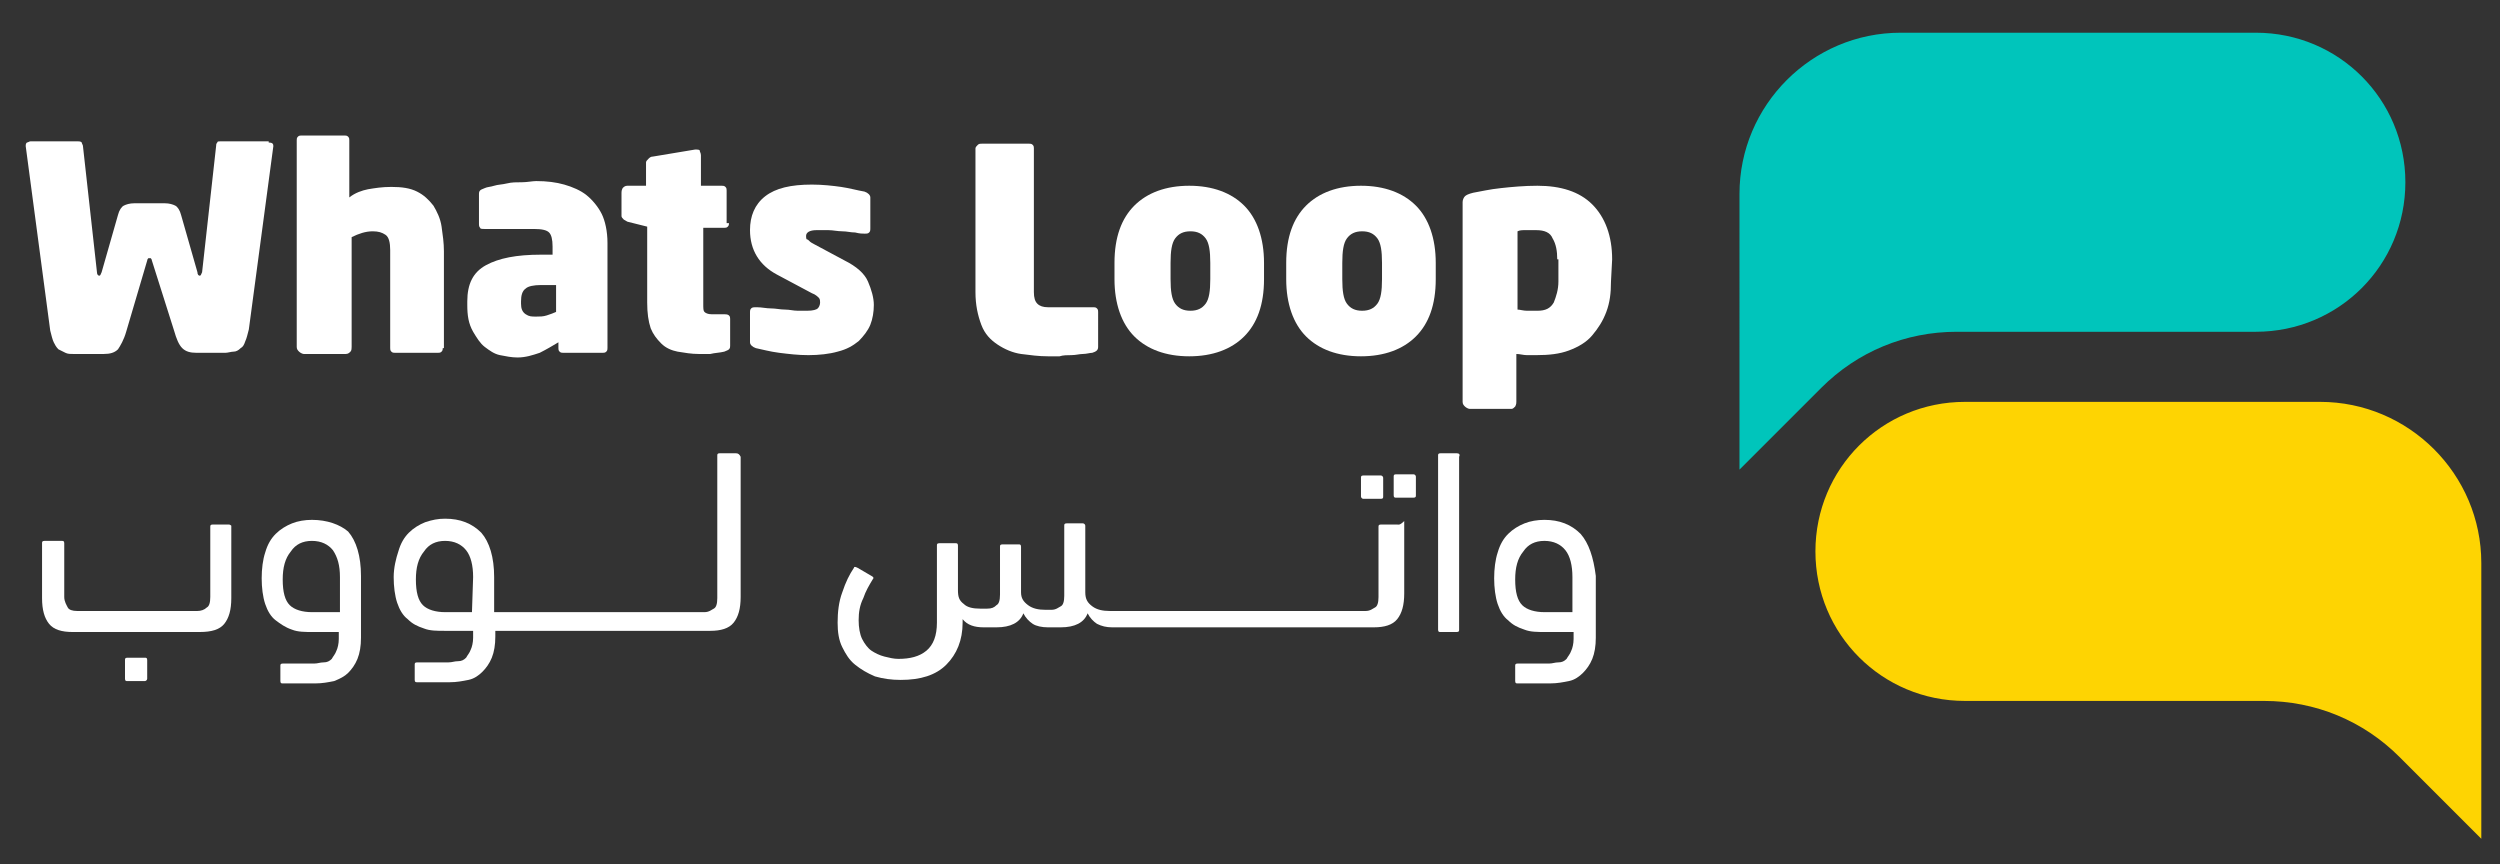 <?xml version="1.0" encoding="utf-8"?>
<!-- Generator: Adobe Illustrator 25.2.3, SVG Export Plug-In . SVG Version: 6.00 Build 0)  -->
<svg version="1.1" id="Layer_1" xmlns="http://www.w3.org/2000/svg" xmlns:xlink="http://www.w3.org/1999/xlink" x="0px" y="0px"
	 viewBox="0 0 214 74" style="enable-background:new 0 0 214 74;" xml:space="preserve">
<rect x="0" y="0" width="214" height="74" fill="#333333" stroke="none"/>
<style type="text/css">
	.st0{fill:#00C5BB;}
	.st1{fill:#FED402;}
	.st2{fill:#FFFFFF;}
</style>
<g>
	<path class="st0" d="M148.9,19.5L148.9,19.5v-2.9l0,0c0-7.6,6.2-13.8,13.8-13.8h30.4c7.1,0,12.8,5.7,12.8,12.8l0,0
		c0,7.1-5.7,12.8-12.8,12.8h-25.6c-4.4,0-8.5,1.7-11.6,4.8l-7,7L148.9,19.5L148.9,19.5z"/>
	<path class="st1" d="M212.4,51.1L212.4,51.1v-2.9l0,0c0-7.6-6.2-13.8-13.8-13.8h-30.4c-7.1,0-12.8,5.7-12.8,12.8l0,0
		c0,7.1,5.7,12.8,12.8,12.8h25.6c4.4,0,8.5,1.7,11.6,4.8l7,7L212.4,51.1L212.4,51.1z"/>
</g>
<g>
	<path class="st2" d="M23,12.2c0.3,0,0.4,0.1,0.4,0.3l-2.1,15.7c-0.1,0.4-0.2,0.8-0.3,1c-0.1,0.3-0.2,0.5-0.4,0.6
		c-0.2,0.2-0.4,0.3-0.6,0.3s-0.5,0.1-0.7,0.1h-2.5c-0.5,0-0.9-0.1-1.2-0.4s-0.5-0.8-0.7-1.5l-1.9-6c0-0.1-0.1-0.2-0.1-0.2h-0.1
		c-0.1,0-0.1,0-0.1,0s-0.1,0.1-0.1,0.2l-1.8,6.1c-0.2,0.7-0.5,1.2-0.7,1.5c-0.3,0.3-0.7,0.4-1.2,0.4H6.3c-0.3,0-0.5,0-0.7-0.1
		C5.4,30.1,5.2,30,5,29.9c-0.2-0.2-0.3-0.4-0.4-0.6s-0.2-0.6-0.3-1L2.2,12.5c0-0.1,0-0.2,0.1-0.3c0.1,0,0.2-0.1,0.3-0.1h4.1
		c0.1,0,0.2,0,0.3,0.1c0,0.1,0.1,0.2,0.1,0.3l1.2,10.8c0,0.2,0.1,0.3,0.2,0.3c0.1,0,0.1-0.1,0.2-0.3l1.4-4.9
		c0.1-0.4,0.3-0.7,0.5-0.8c0.2-0.1,0.5-0.2,0.9-0.2h2.6c0.4,0,0.7,0.1,0.9,0.2s0.4,0.4,0.5,0.8l1.4,4.9c0,0.2,0.1,0.3,0.2,0.3
		s0.1-0.1,0.2-0.3l1.2-10.8c0-0.1,0-0.2,0.1-0.3c0-0.1,0.1-0.1,0.3-0.1H23V12.2z"/>
	<path class="st2" d="M37.9,29.8c0,0.1,0,0.2-0.1,0.3c-0.1,0.1-0.2,0.1-0.3,0.1h-3.7c-0.1,0-0.2,0-0.3-0.1s-0.1-0.2-0.1-0.3v-8.4
		c0-0.6-0.1-1.1-0.4-1.3c-0.3-0.2-0.6-0.3-1.1-0.3c-0.6,0-1.2,0.2-1.8,0.5v9.4c0,0.1,0,0.3-0.1,0.4s-0.2,0.2-0.4,0.2H26
		c-0.1,0-0.3-0.1-0.4-0.2s-0.2-0.2-0.2-0.4V12c0-0.1,0-0.2,0.1-0.3s0.2-0.1,0.3-0.1h3.7c0.1,0,0.2,0,0.3,0.1
		c0.1,0.1,0.1,0.2,0.1,0.3v4.9c0.5-0.4,1.1-0.6,1.6-0.7c0.6-0.1,1.2-0.2,2-0.2c0.9,0,1.6,0.1,2.2,0.4c0.6,0.3,1,0.7,1.4,1.2
		c0.3,0.5,0.6,1.1,0.7,1.8c0.1,0.7,0.2,1.4,0.2,2.1v8.3H37.9z"/>
	<path class="st2" d="M52,29.8c0,0.1,0,0.2-0.1,0.3c-0.1,0.1-0.2,0.1-0.3,0.1h-3.4c-0.1,0-0.2,0-0.3-0.1s-0.1-0.2-0.1-0.3v-0.5
		c-0.5,0.3-1,0.6-1.6,0.9c-0.6,0.2-1.2,0.4-1.9,0.4c-0.5,0-1-0.1-1.5-0.2s-0.9-0.4-1.3-0.7c-0.4-0.3-0.7-0.8-1-1.3
		C40.1,27.7,40,27,40,26.1v-0.3c0-1.5,0.5-2.5,1.6-3.1s2.6-0.9,4.7-0.9h1v-0.7c0-0.6-0.1-1-0.3-1.2s-0.6-0.3-1.3-0.3
		c-0.3,0-0.7,0-1.1,0c-0.4,0-0.8,0-1.2,0s-0.8,0-1.1,0s-0.6,0-0.8,0s-0.4,0-0.4-0.1C41,19.4,41,19.3,41,19.1v-2.4
		c0-0.2,0-0.3,0.1-0.4s0.2-0.1,0.4-0.2s0.5-0.1,0.8-0.2c0.3-0.1,0.7-0.1,1.1-0.2c0.4-0.1,0.8-0.1,1.3-0.1c0.4,0,0.9-0.1,1.2-0.1
		c0.9,0,1.7,0.1,2.4,0.3s1.4,0.5,1.9,0.9c0.5,0.4,1,1,1.3,1.6s0.5,1.5,0.5,2.5C52,20.8,52,29.8,52,29.8z M47.5,24.4h-1.2
		c-0.6,0-1.1,0.1-1.3,0.3c-0.3,0.2-0.4,0.6-0.4,1.1V26c0,0.4,0.1,0.7,0.4,0.9s0.5,0.2,0.9,0.2c0.3,0,0.6,0,0.9-0.1s0.6-0.2,0.8-0.3
		v-2.3H47.5z"/>
	<path class="st2" d="M62.4,19.1c0,0.1,0,0.2-0.1,0.3c-0.1,0.1-0.2,0.1-0.3,0.1h-1.8V26c0,0.4,0,0.6,0.1,0.7s0.3,0.2,0.6,0.2H62
		c0.1,0,0.3,0,0.4,0.1c0.1,0.1,0.1,0.2,0.1,0.3v2.3c0,0.1,0,0.2-0.1,0.3S62.2,30,62,30.1c-0.4,0.1-0.8,0.1-1.2,0.2c-0.4,0-0.7,0-1,0
		c-0.6,0-1.2-0.1-1.8-0.2c-0.5-0.1-1-0.3-1.4-0.7s-0.7-0.8-0.9-1.3c-0.2-0.6-0.3-1.3-0.3-2.2v-6.5L53.8,19c-0.1,0-0.2-0.1-0.4-0.2
		c-0.1-0.1-0.2-0.2-0.2-0.3v-2c0-0.1,0-0.2,0.1-0.4c0.1-0.1,0.2-0.2,0.4-0.2h1.6v-2c0-0.1,0.1-0.2,0.2-0.3c0.1-0.1,0.2-0.2,0.4-0.2
		l3.6-0.6c0.2,0,0.4,0,0.4,0.1s0.1,0.2,0.1,0.4v2.6h1.8c0.1,0,0.2,0,0.3,0.1s0.1,0.2,0.1,0.3v2.8H62.4z"/>
	<path class="st2" d="M74.8,26.1c0,0.6-0.1,1.2-0.3,1.7c-0.2,0.5-0.6,1-1,1.4c-0.5,0.4-1,0.7-1.8,0.9c-0.7,0.2-1.6,0.3-2.5,0.3
		s-1.7-0.1-2.5-0.2s-1.5-0.3-2-0.4c-0.3-0.1-0.5-0.3-0.5-0.5v-2.5c0-0.2,0-0.3,0.1-0.4s0.2-0.1,0.5-0.1c0.4,0,0.8,0.1,1.2,0.1
		s0.8,0.1,1.2,0.1c0.4,0,0.7,0.1,1.1,0.1c0.3,0,0.6,0,0.8,0c0.5,0,0.8-0.1,0.9-0.2s0.2-0.3,0.2-0.5c0-0.1,0-0.3-0.1-0.4
		s-0.3-0.3-0.6-0.4l-3-1.6c-1.5-0.8-2.3-2.1-2.3-3.8c0-1.2,0.4-2.2,1.3-2.9s2.2-1,4-1c0.9,0,1.8,0.1,2.5,0.2s1.4,0.3,2,0.4
		c0.3,0.1,0.5,0.3,0.5,0.5v2.6c0,0.2,0,0.3-0.1,0.4S74.2,20,74,20c-0.2,0-0.4,0-0.8-0.1c-0.4,0-0.7-0.1-1.1-0.1s-0.8-0.1-1.2-0.1
		c-0.4,0-0.7,0-1,0c-0.6,0-0.9,0.2-0.9,0.5c0,0.1,0,0.3,0.1,0.3s0.2,0.2,0.4,0.3l2.8,1.5c1,0.5,1.7,1.1,2,1.8S74.8,25.5,74.8,26.1z"
		/>
	<path class="st2" d="M94,29.7c0,0.3-0.2,0.4-0.5,0.5c-0.2,0-0.5,0.1-0.8,0.1s-0.6,0.1-1,0.1c-0.3,0-0.7,0-1,0.1c-0.4,0-0.7,0-1,0
		c-0.8,0-1.5-0.1-2.3-0.2c-0.7-0.1-1.4-0.4-2-0.8s-1.1-0.9-1.4-1.7s-0.5-1.7-0.5-2.8V12.7c0-0.1,0.1-0.2,0.2-0.3s0.2-0.1,0.4-0.1h4
		c0.1,0,0.2,0,0.3,0.1c0.1,0.1,0.1,0.2,0.1,0.3V25c0,0.5,0.1,0.8,0.3,1s0.5,0.3,0.9,0.3h3.9c0.1,0,0.2,0,0.3,0.1
		c0.1,0.1,0.1,0.2,0.1,0.3V29.7z"/>
	<path class="st2" d="M108.2,23.9c0,2.2-0.6,3.8-1.7,4.9s-2.7,1.7-4.7,1.7s-3.6-0.6-4.7-1.7s-1.7-2.8-1.7-4.9v-1.4
		c0-2.2,0.6-3.8,1.7-4.9s2.7-1.7,4.7-1.7s3.6,0.6,4.7,1.7s1.7,2.8,1.7,4.9V23.9z M103.6,22.5c0-1-0.1-1.7-0.4-2.1s-0.7-0.6-1.3-0.6
		s-1,0.2-1.3,0.6s-0.4,1.1-0.4,2.1v1.4c0,1,0.1,1.7,0.4,2.1s0.7,0.6,1.3,0.6s1-0.2,1.3-0.6s0.4-1.1,0.4-2.1V22.5z"/>
	<path class="st2" d="M122.9,23.9c0,2.2-0.6,3.8-1.7,4.9s-2.7,1.7-4.7,1.7s-3.6-0.6-4.7-1.7s-1.7-2.8-1.7-4.9v-1.4
		c0-2.2,0.6-3.8,1.7-4.9s2.7-1.7,4.7-1.7s3.6,0.6,4.7,1.7s1.7,2.8,1.7,4.9V23.9z M118.3,22.5c0-1-0.1-1.7-0.4-2.1s-0.7-0.6-1.3-0.6
		s-1,0.2-1.3,0.6s-0.4,1.1-0.4,2.1v1.4c0,1,0.1,1.7,0.4,2.1s0.7,0.6,1.3,0.6s1-0.2,1.3-0.6s0.4-1.1,0.4-2.1V22.5z"/>
	<path class="st2" d="M137.9,24.1c0,1-0.1,1.8-0.4,2.6c-0.3,0.8-0.7,1.4-1.2,2s-1.2,1-2,1.3s-1.7,0.4-2.8,0.4c-0.2,0-0.5,0-0.8,0
		s-0.6-0.1-0.9-0.1v4.1c0,0.1,0,0.2-0.1,0.4c-0.1,0.1-0.2,0.2-0.3,0.2h-3.6c-0.1,0-0.3-0.1-0.4-0.2s-0.2-0.2-0.2-0.4V17.3
		c0-0.2,0.1-0.4,0.2-0.5s0.3-0.2,0.7-0.3c0.6-0.1,1.4-0.3,2.4-0.4c0.9-0.1,2-0.2,3.1-0.2c2,0,3.6,0.5,4.7,1.6
		c1.1,1.1,1.7,2.7,1.7,4.7L137.9,24.1L137.9,24.1z M133.3,22.2c0-0.7-0.1-1.3-0.4-1.8c-0.2-0.5-0.7-0.7-1.4-0.7c-0.4,0-0.7,0-0.9,0
		c-0.3,0-0.5,0-0.7,0.1v6.7c0.2,0,0.5,0.1,0.8,0.1s0.6,0,0.9,0c0.7,0,1.1-0.2,1.4-0.7c0.2-0.5,0.4-1.1,0.4-1.8v-1.9H133.3z"/>
</g>
<g>
	<path class="st2" d="M12.4,56.3h-1.5c-0.2,0-0.2,0.1-0.2,0.2v1.6c0,0.2,0.1,0.2,0.2,0.2h1.5c0.1,0,0.2-0.1,0.2-0.2v-1.6
		C12.6,56.3,12.5,56.3,12.4,56.3z"/>
	<path class="st2" d="M19.6,44.9h-1.4C18,44.9,18,45,18,45.1v6c0,0.5-0.1,0.8-0.3,0.9c-0.2,0.2-0.5,0.3-0.8,0.3H6.6
		c-0.4,0-0.7-0.1-0.8-0.3s-0.3-0.5-0.3-0.9v-4.6c0-0.2-0.1-0.2-0.2-0.2H3.8c-0.2,0-0.2,0.1-0.2,0.2v4.7c0,1,0.2,1.7,0.6,2.2
		s1.1,0.7,2,0.7h10.9c1,0,1.7-0.2,2.1-0.7s0.6-1.2,0.6-2.2V45C19.8,45,19.7,44.9,19.6,44.9z"/>
	<path class="st2" d="M26.7,44.5c-0.6,0-1.2,0.1-1.7,0.3s-1,0.5-1.4,0.9s-0.7,0.9-0.9,1.6c-0.2,0.6-0.3,1.4-0.3,2.2s0.1,1.6,0.3,2.2
		c0.2,0.6,0.5,1.1,0.9,1.4s0.8,0.6,1.4,0.8c0.5,0.2,1.1,0.2,1.8,0.2H29v0.6c0,0.4-0.1,0.8-0.2,1c-0.1,0.3-0.3,0.5-0.4,0.7
		c-0.2,0.2-0.4,0.3-0.7,0.3s-0.5,0.1-0.8,0.1h-2.7C24,56.8,24,56.9,24,57v1.3c0,0.2,0.1,0.2,0.2,0.2H27c0.6,0,1.1-0.1,1.6-0.2
		c0.5-0.2,0.9-0.4,1.2-0.7c0.3-0.3,0.6-0.7,0.8-1.2c0.2-0.5,0.3-1.1,0.3-1.8v-5.3c0-1.7-0.4-3-1.1-3.8C29.1,44.9,28,44.5,26.7,44.5z
		 M29,52.4h-2.3c-0.8,0-1.5-0.2-1.9-0.6c-0.4-0.4-0.6-1.1-0.6-2.2c0-1,0.2-1.8,0.7-2.4c0.4-0.6,1-0.9,1.8-0.9s1.4,0.3,1.8,0.8
		c0.4,0.6,0.6,1.3,0.6,2.3v3H29z"/>
	<path class="st2" d="M63,38.8h-1.4c-0.2,0-0.2,0.1-0.2,0.2v12.2c0,0.5-0.1,0.8-0.3,0.9s-0.4,0.3-0.8,0.3h-1.4h-2.5l0,0l0,0h-2.5
		l0,0l0,0h-2.5l0,0l0,0h-2.5l0,0l0,0h-2.5l0,0l0,0h-2.5l0,0l0,0h-1.6v-3c0-1.7-0.4-3-1.1-3.8c-0.8-0.8-1.8-1.2-3.1-1.2
		c-0.6,0-1.1,0.1-1.7,0.3c-0.5,0.2-1,0.5-1.4,0.9s-0.7,0.9-0.9,1.6c-0.2,0.6-0.4,1.4-0.4,2.2s0.1,1.6,0.3,2.2
		c0.2,0.6,0.5,1.1,0.9,1.4c0.4,0.4,0.8,0.6,1.4,0.8c0.5,0.2,1.1,0.2,1.8,0.2h2.4v0.6c0,0.4-0.1,0.8-0.2,1c-0.1,0.3-0.3,0.5-0.4,0.7
		c-0.2,0.2-0.4,0.3-0.7,0.3s-0.5,0.1-0.8,0.1h-2.7c-0.2,0-0.2,0.1-0.2,0.2v1.3c0,0.2,0.1,0.2,0.2,0.2h2.8c0.6,0,1.1-0.1,1.6-0.2
		s0.9-0.4,1.2-0.7s0.6-0.7,0.8-1.2s0.3-1.1,0.3-1.8V54H44l0,0l0,0h2.5l0,0l0,0H49l0,0l0,0h2.5l0,0l0,0H54l0,0l0,0h2.5l0,0l0,0H59
		h1.8c0.9,0,1.6-0.2,2-0.7s0.6-1.2,0.6-2.2v-12C63.3,38.9,63.2,38.8,63,38.8z M40.4,52.4h-2.3c-0.8,0-1.5-0.2-1.9-0.6
		c-0.4-0.4-0.6-1.1-0.6-2.2c0-1,0.2-1.8,0.7-2.4c0.4-0.6,1-0.9,1.8-0.9s1.4,0.3,1.8,0.8s0.6,1.3,0.6,2.3L40.4,52.4L40.4,52.4z"/>
	<path class="st2" d="M116.7,42.7h1.5c0.2,0,0.2-0.1,0.2-0.2v-1.6c0-0.1-0.1-0.2-0.2-0.2h-1.5c-0.2,0-0.2,0.1-0.2,0.2v1.6
		C116.5,42.6,116.6,42.7,116.7,42.7z"/>
	<path class="st2" d="M121,40.6h-1.5c-0.2,0-0.2,0.1-0.2,0.2v1.6c0,0.2,0.1,0.2,0.2,0.2h1.5c0.2,0,0.2-0.1,0.2-0.2v-1.6
		C121.2,40.7,121.1,40.6,121,40.6z"/>
	<path class="st2" d="M119.6,44.9h-1.4c-0.2,0-0.2,0.1-0.2,0.2v6c0,0.5-0.1,0.8-0.3,0.9s-0.4,0.3-0.8,0.3h-1.6h-2.5l0,0l0,0h-2.5
		l0,0l0,0h-2.5l0,0l0,0h-2.5l0,0l0,0h-2.5l0,0l0,0h-2.5l0,0l0,0h-2.5l0,0l0,0h-2.5l0,0l0,0H95c-0.6,0-1.1-0.1-1.5-0.4
		c-0.4-0.3-0.6-0.6-0.6-1.2V45c0-0.1-0.1-0.2-0.2-0.2h-1.4c-0.2,0-0.2,0.1-0.2,0.2v6c0,0.5-0.1,0.8-0.3,0.9s-0.4,0.3-0.8,0.3h-0.5
		c-0.6,0-1.1-0.1-1.5-0.4s-0.6-0.6-0.6-1.1v-3.9c0-0.2-0.1-0.2-0.2-0.2h-1.4c-0.2,0-0.2,0.1-0.2,0.2v4.1c0,0.5-0.1,0.8-0.3,0.9
		c-0.2,0.2-0.4,0.3-0.8,0.3h-0.6c-0.6,0-1.1-0.1-1.4-0.4c-0.4-0.3-0.5-0.6-0.5-1.2v-3.8c0-0.2-0.1-0.2-0.2-0.2h-1.4
		c-0.2,0-0.2,0.1-0.2,0.2v6.6c0,1.1-0.3,1.9-0.9,2.4s-1.4,0.7-2.4,0.7c-0.4,0-0.8-0.1-1.2-0.2s-0.8-0.3-1.1-0.5s-0.6-0.6-0.8-1
		s-0.3-1-0.3-1.6c0-0.7,0.1-1.3,0.4-1.9c0.2-0.6,0.5-1.1,0.8-1.6c0.1-0.1,0.1-0.2-0.1-0.3l-1.2-0.7c-0.2-0.1-0.3-0.1-0.3,0
		c-0.4,0.6-0.7,1.2-1,2.1c-0.3,0.8-0.4,1.7-0.4,2.6c0,0.8,0.1,1.5,0.4,2.1s0.6,1.1,1.1,1.5s1,0.7,1.7,1c0.7,0.2,1.4,0.3,2.2,0.3
		c1.7,0,3-0.4,3.9-1.3c0.9-0.9,1.4-2.1,1.4-3.6V53c0.4,0.5,1,0.7,1.8,0.7h1.1c1.2,0,2-0.4,2.3-1.2c0.2,0.4,0.5,0.7,0.8,0.9
		s0.8,0.3,1.3,0.3h1.1c1.2,0,2-0.4,2.3-1.2c0.2,0.4,0.5,0.7,0.8,0.9c0.4,0.2,0.8,0.3,1.3,0.3h0.5l0,0l0,0h2.5l0,0l0,0h2.5l0,0l0,0
		h2.5l0,0l0,0h2.5l0,0l0,0h2.5l0,0l0,0h2.5l0,0l0,0h2.5l0,0l0,0h2.5h1.9c0.9,0,1.6-0.2,2-0.7s0.6-1.2,0.6-2.2v-6.2
		C119.8,45,119.7,44.9,119.6,44.9z"/>
	<path class="st2" d="M124.7,38.8h-1.4c-0.2,0-0.2,0.1-0.2,0.2v14.9c0,0.2,0.1,0.2,0.2,0.2h1.4c0.2,0,0.2-0.1,0.2-0.2V39.1
		C125,38.9,124.9,38.8,124.7,38.8z"/>
	<path class="st2" d="M135.3,45.7c-0.8-0.8-1.8-1.2-3.1-1.2c-0.6,0-1.2,0.1-1.7,0.3s-1,0.5-1.4,0.9s-0.7,0.9-0.9,1.6
		c-0.2,0.6-0.3,1.4-0.3,2.2s0.1,1.6,0.3,2.2c0.2,0.6,0.5,1.1,0.9,1.4c0.4,0.4,0.8,0.6,1.4,0.8c0.5,0.2,1.1,0.2,1.8,0.2h2.4v0.6
		c0,0.4-0.1,0.8-0.2,1c-0.1,0.3-0.3,0.5-0.4,0.7c-0.2,0.2-0.4,0.3-0.7,0.3s-0.5,0.1-0.8,0.1h-2.7c-0.2,0-0.2,0.1-0.2,0.2v1.3
		c0,0.2,0.1,0.2,0.2,0.2h2.8c0.6,0,1.1-0.1,1.6-0.2s0.9-0.4,1.2-0.7s0.6-0.7,0.8-1.2s0.3-1.1,0.3-1.8v-5.3
		C136.4,47.7,136,46.5,135.3,45.7z M134.5,52.4h-2.3c-0.8,0-1.5-0.2-1.9-0.6c-0.4-0.4-0.6-1.1-0.6-2.2c0-1,0.2-1.8,0.7-2.4
		c0.4-0.6,1-0.9,1.8-0.9s1.4,0.3,1.8,0.8s0.6,1.3,0.6,2.3v3H134.5z"/>
</g>
</svg>
